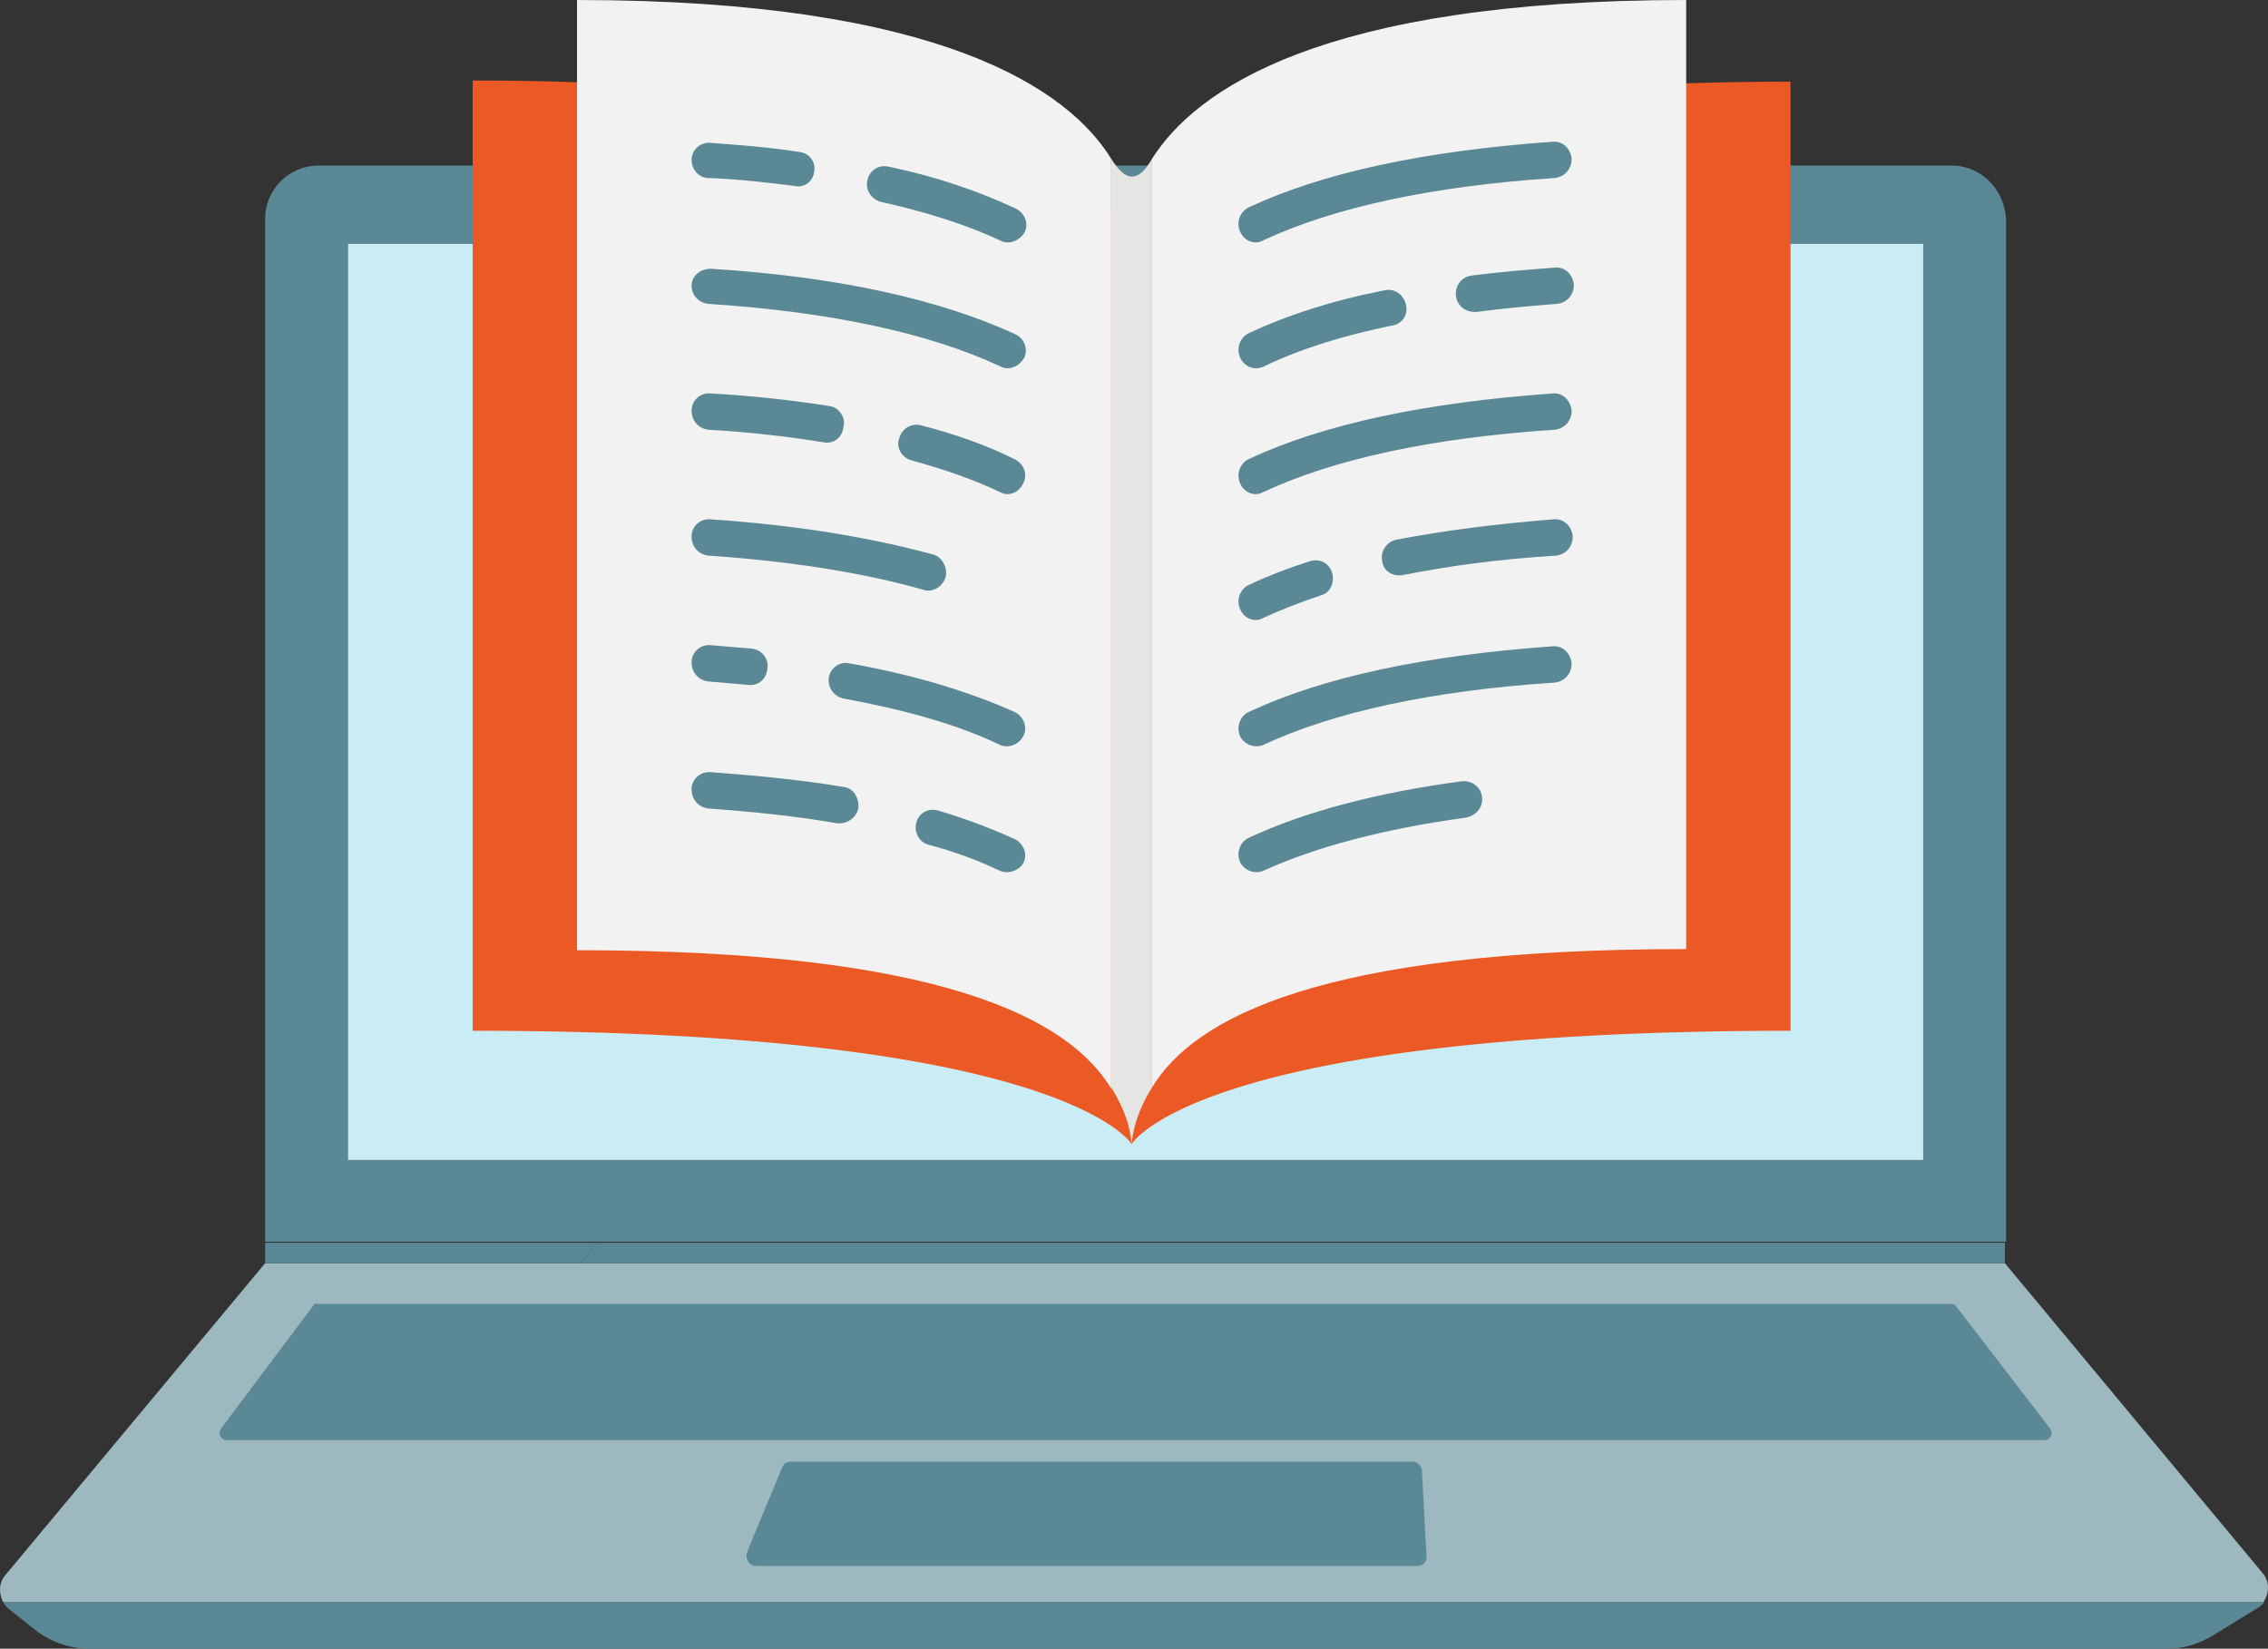 <?xml version="1.0" encoding="UTF-8"?><svg id="Layer_1" xmlns="http://www.w3.org/2000/svg" viewBox="0 0 96 69.799"><rect x="0" y="0" width="96" height="69.799" fill="#333333" stroke="none"/><path d="M95.76,66.583l-10.897-13.105H11.223L.23,66.679c-.288,.336-.288,.768-.096,1.152H95.808c.24-.384,.288-.864-.048-1.248h0Z" style="fill:#9db8bf;"/><path d="M.134,67.831c.048,.096,.144,.192,.24,.288l1.152,.912c.624,.48,1.44,.768,2.256,.768H91.728c.672,0,1.344-.192,1.968-.576l1.872-1.152c.096-.048,.192-.144,.288-.24H.134Zm13.105-12.529l-3.888,5.185c-.144,.192,0,.48,.24,.48H86.543c.24,0,.384-.288,.24-.48l-3.984-5.185c-.048-.096-.144-.096-.24-.096H13.431c-.048-.048-.144,0-.192,.096Zm46.757,10.993h-27.987c-.288,0-.48-.288-.384-.576l.288-.72,1.2-2.88c.048-.144,.192-.24,.384-.24h26.307c.192,0,.384,.192,.384,.384l.144,2.736,.048,.816c.048,.288-.144,.48-.384,.48ZM82.607,7.009H13.479c-1.248,0-2.256,1.008-2.256,2.256V52.566H84.911V9.313c-.048-1.296-1.056-2.304-2.304-2.304Zm-1.2,42.1H14.727V10.321H81.406V49.109h0Zm-70.183,3.504v.864h13.345l.72-.864H11.223Z" style="fill:#5b8895;"/><path d="M24.568,53.478h60.294v-.864H25.288l-.72,.864Z" style="fill:#5b8895;"/><path d="M14.727,10.321H81.406V49.109H14.727V10.321Z" style="fill:#caecf4;"/><path d="M47.899,9.985s-2.736-6.577-27.891-6.577V43.637c25.107,0,27.891,4.801,27.891,4.801,0,0,2.736-4.801,27.891-4.801V3.456c-25.155,0-27.891,6.529-27.891,6.529Z" style="fill:#eb5925;"/><path d="M48.763,6.721V46.037c1.776-2.928,7.105-5.857,22.61-5.857V0c-15.506,0-20.786,3.84-22.61,6.721Z" style="fill:#f2f2f2;"/><path d="M24.424,0V40.228c15.506,0,20.834,2.928,22.61,5.857V6.721C45.259,3.84,39.93,0,24.424,0Z" style="fill:#f2f2f2;"/><path d="M47.035,6.721V46.037c.624,1.008,.816,1.776,.864,2.4,.048-.576,.24-1.392,.864-2.4V6.721c-.576,1.008-1.104,1.008-1.728,0Z" style="fill:#e5e5e4;"/><path d="M33.641,7.873c-1.152-.144-2.352-.288-3.648-.336-.432,0-.72-.384-.72-.768,0-.432,.384-.768,.816-.72,1.296,.096,2.544,.192,3.744,.384,.432,.048,.72,.432,.624,.864-.048,.384-.432,.672-.816,.576Z" style="fill:#5b8895;"/><path d="M42.33,10.177c-1.44-.672-3.12-1.2-5.041-1.632-.384-.096-.672-.48-.576-.912,.096-.432,.48-.672,.912-.576,2.064,.432,3.84,1.056,5.377,1.776,.384,.192,.576,.672,.336,1.056-.24,.336-.672,.48-1.008,.288Z" style="fill:#5b8895;"/><path d="M42.33,15.506c-2.976-1.392-7.153-2.304-12.337-2.64-.432-.048-.72-.384-.72-.768,0-.432,.384-.72,.816-.72,5.377,.336,9.697,1.296,12.913,2.784,.384,.192,.528,.672,.336,1.008-.24,.384-.672,.528-1.008,.336Z" style="fill:#5b8895;"/><path d="M35.418,34.852c-1.632-.288-3.456-.48-5.425-.624-.432-.048-.72-.384-.72-.816s.384-.768,.816-.72c2.016,.144,3.888,.336,5.617,.624,.432,.048,.672,.48,.624,.912-.096,.432-.528,.672-.912,.624Z" style="fill:#5b8895;"/><path d="M42.33,36.868c-.912-.432-1.92-.816-3.024-1.104-.384-.096-.624-.528-.528-.912,.096-.432,.528-.672,.96-.528,1.152,.336,2.256,.768,3.216,1.2,.384,.192,.576,.672,.336,1.056-.192,.288-.624,.432-.96,.288Z" style="fill:#5b8895;"/><path d="M52.507,9.841c-.192-.384-.048-.864,.336-1.056,3.168-1.488,7.489-2.4,12.865-2.784,.432-.048,.768,.288,.816,.72,0,.432-.288,.768-.72,.816-5.185,.336-9.361,1.248-12.337,2.64-.336,.192-.768,.048-.96-.336Z" style="fill:#5b8895;"/><path d="M61.628,12.529c-.048-.432,.24-.816,.672-.864,1.104-.144,2.256-.24,3.504-.336,.432-.048,.768,.288,.816,.72,0,.432-.288,.768-.72,.816-1.2,.096-2.304,.192-3.36,.336-.48,.048-.864-.24-.912-.672Z" style="fill:#5b8895;"/><path d="M52.507,15.17c-.192-.384-.048-.864,.336-1.056,1.632-.768,3.552-1.392,5.761-1.824,.432-.096,.816,.192,.912,.624,.096,.432-.192,.816-.576,.864-2.112,.432-3.936,1.008-5.425,1.728-.384,.192-.816,.048-1.008-.336Z" style="fill:#5b8895;"/><path d="M52.507,20.498c-.192-.384-.048-.864,.336-1.056,3.168-1.488,7.489-2.4,12.865-2.784,.432-.048,.768,.288,.816,.72,0,.432-.288,.768-.72,.816-5.185,.336-9.361,1.248-12.337,2.64-.336,.192-.768,.048-.96-.336Z" style="fill:#5b8895;"/><path d="M58.508,23.763c-.096-.432,.192-.816,.576-.912,2.016-.384,4.224-.672,6.673-.864,.432-.048,.768,.288,.816,.72,0,.432-.288,.768-.72,.816-2.352,.144-4.512,.432-6.433,.816-.432,.096-.864-.144-.912-.576Z" style="fill:#5b8895;"/><path d="M52.507,25.827c-.192-.384-.048-.864,.336-1.056,.816-.384,1.68-.72,2.592-1.008,.432-.144,.864,.096,.96,.528,.096,.384-.096,.816-.48,.912-.864,.288-1.728,.624-2.448,.96-.336,.192-.768,.048-.96-.336Z" style="fill:#5b8895;"/><path d="M52.507,31.203c-.192-.384-.048-.864,.336-1.056,3.168-1.488,7.489-2.4,12.865-2.784,.432-.048,.768,.288,.816,.72,0,.432-.288,.768-.72,.816-5.185,.336-9.361,1.248-12.337,2.64-.336,.144-.768,0-.96-.336Z" style="fill:#5b8895;"/><path d="M42.33,20.834c-1.104-.528-2.352-.96-3.744-1.344-.384-.096-.672-.528-.528-.912,.096-.432,.528-.672,.912-.576,1.488,.384,2.832,.864,3.984,1.44,.384,.192,.576,.672,.336,1.056-.192,.384-.624,.528-.96,.336Z" style="fill:#5b8895;"/><path d="M34.842,18.722c-1.488-.24-3.12-.432-4.849-.528-.432-.048-.72-.384-.72-.816s.384-.768,.816-.72c1.776,.096,3.456,.288,4.993,.528,.432,.048,.72,.48,.624,.864-.048,.48-.432,.768-.864,.672Z" style="fill:#5b8895;"/><path d="M39.066,24.963c-2.544-.72-5.569-1.2-9.073-1.44-.432-.048-.72-.384-.72-.816s.384-.768,.816-.72c3.6,.24,6.769,.768,9.409,1.488,.384,.096,.624,.576,.528,.96-.144,.432-.576,.672-.96,.528Z" style="fill:#5b8895;"/><path d="M31.673,28.995c-.528-.048-1.104-.096-1.68-.144-.432-.048-.72-.384-.72-.816s.384-.768,.816-.72l1.728,.144c.432,.048,.72,.432,.672,.816-.048,.48-.384,.768-.816,.72Z" style="fill:#5b8895;"/><path d="M42.33,31.539c-1.776-.864-4.032-1.488-6.625-1.968-.432-.096-.672-.48-.624-.864,.048-.432,.48-.72,.864-.624,2.736,.48,5.089,1.2,7.009,2.064,.384,.192,.576,.672,.336,1.056-.192,.336-.624,.48-.96,.336Z" style="fill:#5b8895;"/><path d="M52.507,36.532c-.192-.384-.048-.864,.336-1.056,2.352-1.104,5.425-1.92,9.025-2.4,.432-.048,.816,.24,.864,.672s-.24,.768-.672,.864c-3.504,.48-6.385,1.248-8.593,2.256-.336,.144-.768,0-.96-.336Z" style="fill:#5b8895;"/></svg>